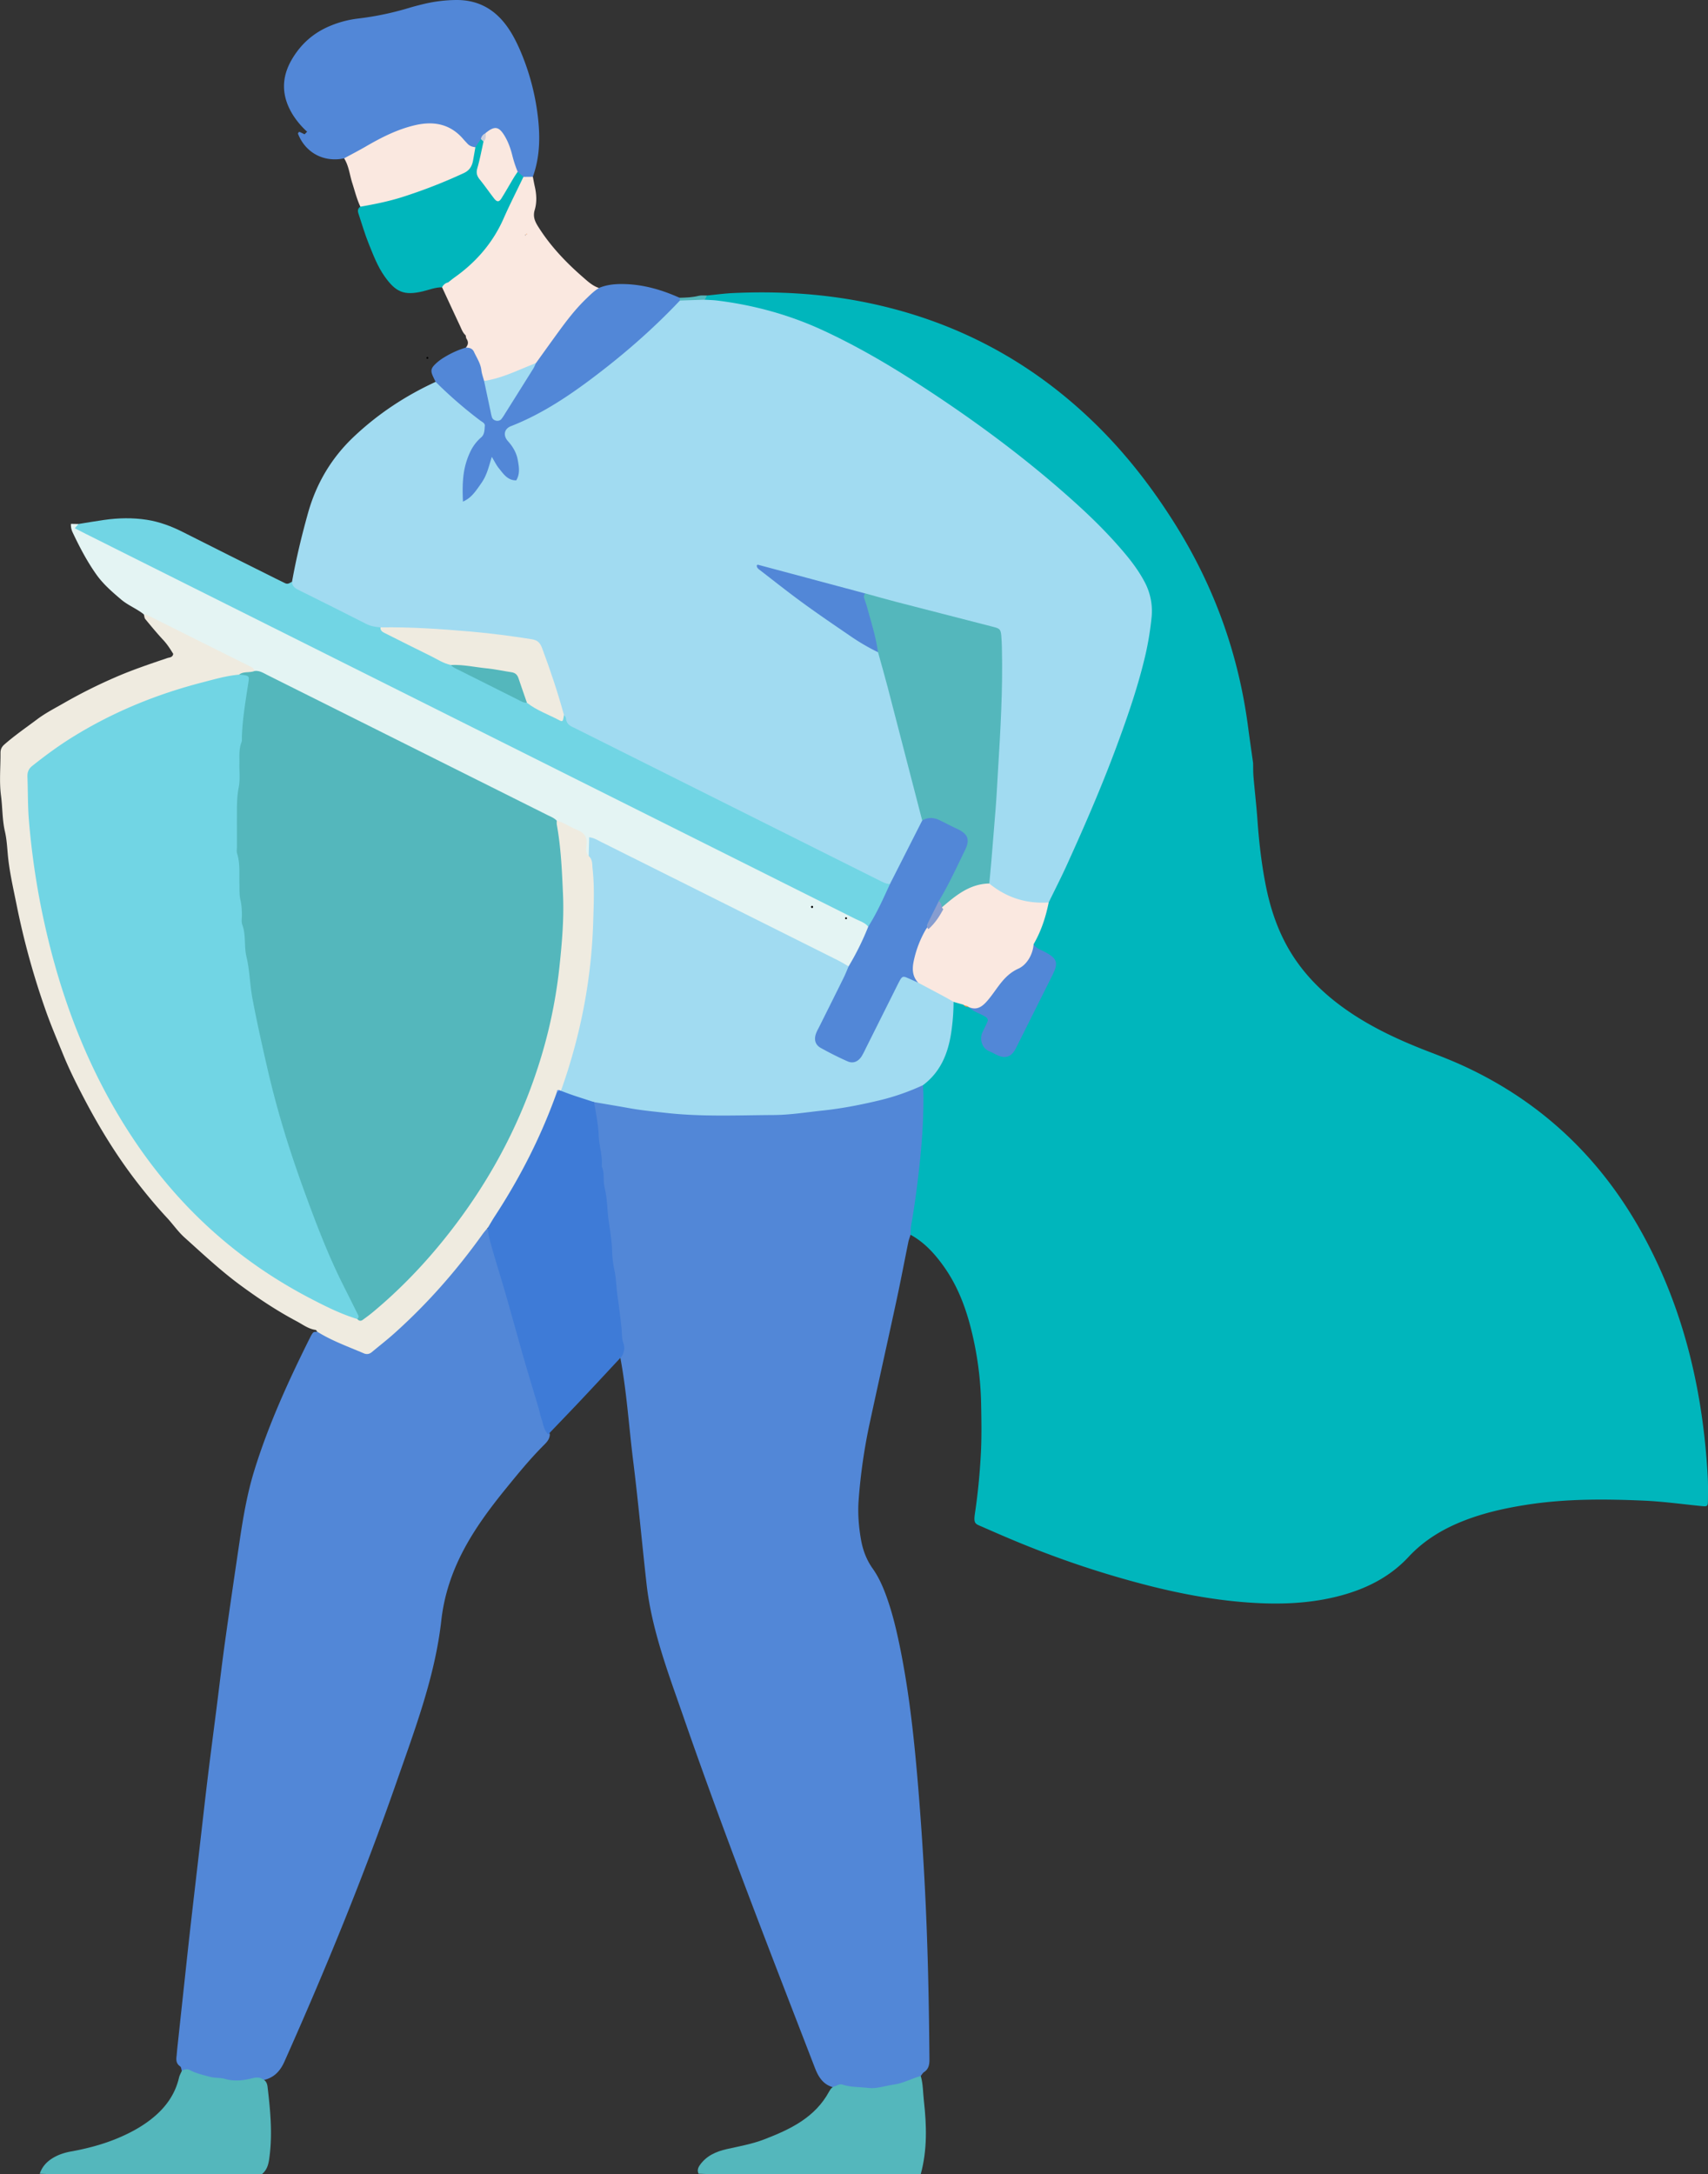 <svg xmlns="http://www.w3.org/2000/svg" viewBox="0 0 2716.87 3457.13"><rect x="0" y="0" width="2716.87" height="3457.13" fill="#333333" stroke="none"/><defs><style>.cls-1{fill:#00b6bc;}.cls-2{fill:#a1dbf1;}.cls-3{fill:#e4f4f3;}.cls-4{fill:#71d5e4;}.cls-5{fill:#5287d7;}.cls-6{fill:#54b7bc;}.cls-7{fill:#fa9746;}.cls-8{fill:#efebe0;}.cls-9{fill:#fae8e0;}.cls-10{fill:#cccfdc;}.cls-11{fill:#ed975e;}.cls-12{fill:#3e7bd7;}.cls-13{fill:#689ff1;}.cls-14{fill:#869dd0;}</style></defs><g id="Layer_2" data-name="Layer 2"><g id="Layer_1-2" data-name="Layer 1"><path class="cls-1" d="M1448.4,1963.45c22.16,12.15,38.59,30.34,53,50.58,21.15,29.75,34.11,63.21,43,98.28a530.19,530.19,0,0,1,16.26,120.48c.52,27.3,1,54.69-.58,81.93-1.74,30.54-4.69,61.11-9.21,91.35-2.64,17.6.57,16.9,12.48,22.15,25.59,11.27,51.29,22.35,77.29,32.61a1528.75,1528.75,0,0,0,191.82,61.87c49.19,12.25,99,21.39,149.45,25.23s101.2,2.6,150.76-10.74c41.34-11.12,78.45-29.83,107.9-61.53,25.1-27,55.78-45.14,89.72-58.2,31.81-12.23,64.88-19.51,98.55-24.74,61.59-9.58,123.51-9.21,185.43-6.53,30.55,1.32,61,5.54,91.45,8.58,10.47,1.05,11,.95,11.08-10.27.1-12.66.27-25.35-.44-38-7.52-132.56-36.71-259.51-99.8-377.28-65.63-122.53-160.45-214.85-287-273.53-17.5-8.11-35.48-15.26-53.5-22.14-46.8-17.87-92.22-38.4-133.53-67.14-38.81-27-71.61-59.62-94.8-101.22-17.36-31.14-28-64.67-34.76-99.5-6.45-33.37-10.32-67.07-12.71-101-1.64-23.23-4.38-46.39-6.37-69.6-.62-7.27-.43-14.6-.62-21.91-2.67-19.11-5.48-38.2-8-57.32Q1962.86,985,1872.3,838.47c-36.24-58.57-77.82-113-126.9-161.47q-155.69-153.72-370.34-196.56c-69-13.77-138.61-17.62-208.72-14.44-13.95.63-27.84,2.57-41.76,3.91-4,2.3-7.1,4.8-2.39,9.32,39.68,8.23,80.11,12.46,119,25.12,77.48,25.21,146.89,66,215,109.33C1535,663.82,1610.24,718.9,1681,780c38.33,33.08,74.75,68,107.76,106.7,32.7,38.31,44.64,79.41,33.47,129.48-18.67,83.68-47.78,163.6-80,242.67-23.86,58.64-50.79,115.91-77.13,173.45-6.7,22.92-15.26,45.21-22.92,67.8,1,10.39,9.46,13.87,17,17.74,15,7.71,17.17,18,9.56,32.79-18.28,35.42-35.63,71.32-53.73,106.84-9.21,18.06-15.69,20.6-31.12,13.73-16.86-7.49-20.22-15.53-13.93-33.26,7.68-21.64,7.68-21.64-23.52-37.29-1.64-.93-3.33-1.73-5-2.51-3.45-1.65-6.88-3.35-10.37-5-5.75-2-11.6-4.86-16.66,1.41-5,13.14-3.76,27.24-5.89,40.84-4.92,31.39-14.11,60.21-38.47,82.28a20.64,20.64,0,0,0-5.78,10.22c-1.54,58.16-5.06,116.15-13.32,173.8-1.87,13.09-4.38,26.08-6.17,39.18C1443.69,1948.73,1442.22,1956.73,1448.4,1963.45Z"/><path class="cls-2" d="M1668.14,1435c9.6-19.72,19.62-39.25,28.71-59.21,28.67-63,56.2-126.44,80.18-191.39,17.51-47.43,33.94-95.19,45.33-144.57a485.14,485.14,0,0,0,9.3-57,98.15,98.15,0,0,0-11.19-57.91c-8.51-16-19.1-30.45-30.65-44.24-23.54-28.11-49.34-54-76.51-78.65-79.57-72.25-165.74-135.73-256-193.83-47.6-30.65-96.53-59-148-82.83-53.54-24.79-109.78-40.18-168.28-47.44-6.59-.82-13.28-.92-19.92-1.35-11.67-5.57-23.79.87-35.55-1.36-12.06.75-18.08,10.45-25.5,17.75C1001.52,550.49,938.7,602.7,868,645c-16.6,9.92-34.1,18.07-51.54,26.37-18.77,8.91-21.87,19.54-10.08,36.23,8,11.26,12.85,23.23,13.21,37,.1,3.89.71,8.71-3.74,10.39-4.22,1.6-7.44-1.93-10.4-4.56-5.05-4.46-8.26-10.39-12.23-15.71-3-4-5.11-10.51-11.67-8.83-4.86,1.25-6.47,6.7-7.46,11.15-4.53,20.35-17.83,35.36-31.26,52.56-3.77-33,2.22-61.64,21.68-87.26,16-21,14.68-28.09-6.09-44.24-16.81-13.07-33.3-26.53-48.85-41.12-4.77-4.47-9-10.06-16.66-9.76-48.14,22.13-91.83,51-130.31,87.43-35.58,33.66-59.68,74.47-72.82,121.73-10,35.85-18.72,72-25.26,108.62-4.5,8,.65,13.06,6.46,16.11,39.7,20.82,79.22,42,120.55,59.55,4.83,2,10.36,1.85,15.66,1.91a1759.31,1759.31,0,0,1,218.13,16.16c21.31,3,33,12.59,39.18,33,8.41,27.94,18,55.56,27,83.33,4,16.13,15,25,29.63,32.27q233.1,116,465.87,232.6c9.3,4.64,18.33,11.59,30,7.39,23.27-31.66,39.55-66.88,52.67-103.73-1-22.86-8.7-44.33-14.35-66.14-15.68-60.53-32.07-120.87-47.13-181.57-1.6-6.45-3.14-13-7.18-18.46-26-20.72-56.13-35.25-82.84-55.13-33.6-25-67.43-49.68-103-77.31,56.89,16.18,111.5,29.93,165.62,45.59,60.07,17.72,120.74,33,181.42,48.23,23.22,5.84,24.18,7.41,24.68,31.1,1.9,90.55-4.09,180.74-10.9,271-2.55,33.77-6.76,67.51-6.18,101.49,14.08,25.5,39.84,30.49,64.88,35.73C1645.63,1440.28,1658,1446.22,1668.14,1435Z"/><path class="cls-3" d="M112.82,833a28.34,28.34,0,0,0,2.67,13.47c11.05,23.37,23,46.32,38,67.36,10.73,15.1,24.87,27.31,39.05,39.37,11.18,9.5,25,14.63,36.28,23.76,6.63,7.92,16.09,11.45,24.88,16.05,49.93,26.09,101.8,48.41,150.2,77.47,7.39,3,15,5.25,22.19,8.84Q655.24,1194,884.35,1308.75c7.09,3.59,14.07,7.52,21.41,10.5,14.08,5.71,23.75,13.86,22.58,30.87-.34,5,.85,10.92,8,11.78,7.8-6.49,3.92-15.8,5.63-24.57q186.87,93.11,372.71,186.32c11.23,5.59,21.79,12.89,34.55,15.06,19.59-17.51,28.59-40.62,34.47-65.38-4.71-12.12-16.8-14.52-26.6-19.42q-605.8-303-1211.49-606.18c-7.53-3.76-16.78-5.46-20.72-14.52Z"/><path class="cls-4" d="M124.89,833.21c-1.69,1.95-3.39,3.89-5.91,6.78,6.21,3.18,11.91,6.17,17.68,9.06q612.09,306.06,1224.15,612.2c7,3.52,15,5.64,20.26,12.24,6.71.59,9.45-4.61,11.18-9.19,7.43-19.64,25.12-35.21,23.3-58.5-6.9-.29-12.66-3.75-18.6-6.71l-480-240c-1.78-.89-3.54-1.85-5.38-2.61-6.61-2.74-10.94-7-11.35-14.72-.09-1.67-2.06-3.25-3.17-4.87-3.76-1.28.37,11.57-9.43,3.69-14.62-11.75-33.3-18-49.79-27.51C797,1095.31,758,1073.58,718,1054c-37.9-18.22-75.32-37.38-112.8-56.43-7.87-.6-15.4-1.73-22.74-5.49-35.16-18-70.56-35.52-105.91-53.13-6.07-3-12-6-12-14-3.43,1.9-6.62,4.67-11,2.43-4.73-2.41-9.55-4.64-14.3-7-49.27-24.65-98.62-49.12-147.74-74.06-18.51-9.4-37.87-16.68-58.1-19.8-22.24-3.43-45-3-67.41.19C152.24,828.67,138.58,831,124.89,833.21Z"/><path class="cls-5" d="M847.59,281.12c12.32-34.2,11.78-69.23,6.82-104.57a377.5,377.5,0,0,0-26-94.05c-6-14.15-12.82-27.85-21.79-40.35C787.13,14.92,761,.09,727,0a227.69,227.69,0,0,0-53.42,6.49c-7.76,1.85-15.51,3.84-23.15,6.15a473,473,0,0,1-82,17,163.51,163.51,0,0,0-42.37,11.18c-26.91,10.92-47.5,29-62.06,54.1-17,29.29-16.09,58.31,1.43,87a128.26,128.26,0,0,0,23.07,27.47c2,4.59.21,5.55-4,4.15-2.38-1.14-4.74-2.31-7.14-3.39-.58-.26-1.67-.52-1.88-.27-.67.84-1.7,2.18-1.43,2.86,10.81,27.61,36.12,43.17,65.44,40.32,2.63-.25,5.22-.82,7.82-1.25,11.47,1.56,20.24-4.82,29.55-9.87,27.35-14.84,54-31.3,85.11-37.69,28.08-5.75,52.68-.68,72.12,21.86,5.31,6.15,11,11.72,20.27,10,6.09-1.77,9-7,12.55-11.51a57,57,0,0,1,9.43-9.83c11.47-9,17.67-2.38,23.64,7.36,10.2,16.63,10.48,37.17,21.54,53.41A25.56,25.56,0,0,0,833.49,284C838.65,285.3,843.56,285.36,847.59,281.12Z"/><path class="cls-5" d="M692.91,607.16a690.07,690.07,0,0,0,70.78,61.41c3.12,2.36,7.95,4.25,7.52,8.54-.64,6.36-.17,13.49-5.83,18.4a68.65,68.65,0,0,0-16.89,22,118.44,118.44,0,0,0-10.65,34.16c-2.29,15.07-2.14,30.33-1.42,46,11.83-5.52,17.52-12.11,30.29-31,8-11.83,11-25.37,15.6-40.22,4.2,6.89,7,12.91,11.11,18,7.3,9,13.9,19.56,27.76,19.38,6.39-10.48,4.36-21.83,2.36-32.72-2.08-11.24-7.77-21-15.59-29.64-8.1-9-5.94-19.6,4.64-23.74,45-17.61,85.26-43.43,123.81-72.09,51.89-38.57,100.69-80.69,145.13-127.75,1.06-1.14,1.32-2.17.79-3.1s-1-1.32-1.39-1.32c-27.24-12.18-55.45-20.59-85.51-21.69-14.59-.54-29,.39-42.66,6.06-10.06.76-16.6,7.3-23.36,13.8-31.91,30.67-55.22,67.94-80.17,104-16.33,24.32-30.57,50-47,74.24-2.84,4.2-5.19,10.66-11.59,9.3-6.19-1.33-6.18-8.1-7.3-13.07-3.36-14.94-5.94-30-9.21-45C771,587,767.7,572.92,759.93,560.45c-4.42-7.09-9.33-13.2-18.93-7.77a148.08,148.08,0,0,0-34.34,15.49,77.52,77.52,0,0,0-14.19,10.76c-7.49,7.3-7.77,11.19-3,21.13C690.57,602.44,691.75,604.8,692.91,607.16Z"/><path class="cls-1" d="M832.59,281.27l-9.14-8.17c-14,4.28-15.93,18.22-22.26,28.44-6,9.75-10.46,11.74-18.89,1.83-14-16.49-23.31-33-13.51-55.32,3.05-7,5.33-15,2.87-23.14-1.38-2.75-3.1-4.9-6.66-3.82l-8.86,13c-1.87,1.86-4.79,3.43-5.07,5.95-3,27.33-24.31,35.54-45.45,43.92-38.14,15.12-76.4,29.87-117.18,36.55-6,1-11.71,2.5-15.19,8.16-4,2.54-4.61,6.25-3.24,10.39,5.43,16.31,10.18,32.91,16.62,48.81,7.18,17.71,13.86,35.67,25.13,51.61,17.84,25.21,31,30.79,60.55,23.87,10.24-2.4,20.11-6.67,30.91-6.41,5.31.48,9-2.81,13-5.47,44-29.5,77.84-67.39,96-117.81C818.53,316,833.91,301.87,832.59,281.27Z"/><path class="cls-6" d="M1080.93,473.51l.6,4.42,39.64-1.4,3.42-6.62c-4.44.11-9.06-.56-13.26.49C1101.3,472.91,1091.14,473.27,1080.93,473.51Z"/><path class="cls-5" d="M484.55,213.52a6.73,6.73,0,0,0,5.95,3.78c1.48,0,3-1.33,4.43-2.06-.54-1.07-.82-2.45-1.67-3.15a29.93,29.93,0,0,0-4.71-2.72C487.21,210.75,485.88,212.14,484.55,213.52Z"/><path class="cls-5" d="M504.61,2117.56c-2.49.51-5.46-.4-7.26,2.24a44.25,44.25,0,0,0-3.13,5.09c-34.59,69.12-66.76,139.23-89.67,213.29-11.65,37.68-18.08,76.37-23.83,115.22-7.69,52-15.39,104-22.63,156.11-5,35.6-9.15,71.31-13.68,107-4.79,37.64-9.75,75.26-14.32,112.93-4.72,39-9,78-13.56,117.05-4.81,41.67-9.7,83.32-14.41,125-3.22,28.45-6.22,56.93-9.3,85.39q-5.37,49.65-10.71,99.29c-.5,4.63-.78,9.29-1.33,13.92-.75,6.28-.16,11.73,5.84,15.74,1.69,1.13,1.77,4.66,2.59,7.09,41.42,17.83,84,26.16,128.74,14.94,17.18-3.36,27.43-13.8,34.56-29.78C517.69,3131.9,578.34,2984,631.05,2832.85c29.22-83.77,61-167.52,70.87-255.7,9.39-84.14,52.34-148.1,102.75-210.05,19.32-23.75,38.72-47.53,60.46-69.21,4.71-4.7,9.31-9.68,9.47-17-31.88-108.38-62.51-217.12-94.83-325.37-12.76-7.92-16.16,4.72-20.57,10.82-38.05,52.59-82.56,99.28-128.88,144.47-40.46,39.48-40.05,39.52-92.21,18.63C527.17,2125,517.37,2116.92,504.61,2117.56Z"/><path class="cls-6" d="M417.33,3305.9c-6.86-4.4-14.53-1.5-20.82-.1-13.29,2.95-25.75,3.61-39-.17-7.42-2.12-15.54-1.05-23.42-3.19-10.88-3-21.91-5.27-31.87-10.63-4.95-2.67-8.84-1-13,1.08-1.53,3.62-3.62,7.12-4.5,10.9-6.46,27.77-22.54,49-44.58,66.21-16.83,13.15-35.58,22.94-55.28,31-22.78,9.27-46.43,15.42-70.58,19.9a97.51,97.51,0,0,0-21,5.87c-13.73,6-25.07,14.8-30.06,29.8,6,.18,12,.51,18,.51q167.73,0,335.48,0c9.72-7.81,11-19.33,12.32-30.31,4.37-36.23.86-72.32-3.41-108.32C425,3313.05,423,3308.16,417.33,3305.9Z"/><path class="cls-5" d="M1448.4,1963.45c.33-5.3.15-10.7,1.08-15.89,5.15-28.78,9-57.69,12.27-86.75,4.54-40.35,7.63-80.7,7-121.31-.08-4.65-.39-9.29-.59-13.94-7.59-3.06-14.4.34-21.17,2.84-72.66,26.85-148.43,36.42-225.14,38.47-86.49,2.32-173,1.87-258.18-17.1-6.53-1.45-13.23-2-19.24,2.26-6.41,26.07,1.8,51.47,4.58,76.93,11.87,108.6,27.36,216.8,36.91,325.66,10.85,55.58,14.22,112.13,21.23,168.22,8.16,65.36,14,131,21.38,196.44,8.2,72.64,34.37,140.85,58.14,209.39,65.26,188.19,137.78,373.66,209.53,559.43,6.3,16.33,14.48,28.13,32.16,31.66,36,5.16,71.89,8.64,107.46-2.74,10.69-3.42,21.56-6.39,28.83-15.95,1.67-2.06,3-4.69,5.09-6.07,7.77-5.08,8.76-12.45,8.69-20.88-.74-89.27-2.5-178.52-7-267.68q-4.23-84.8-11.29-169.43c-6.52-77.62-14.9-155.05-31.45-231.34-4.93-22.77-10.77-45.29-18.69-67.26-5.67-15.73-12.39-30.88-22.11-44.57-9.84-13.86-15.52-29.51-18.39-46-3.66-21-5.29-42.29-3.6-63.68a896,896,0,0,1,16.94-118.52c14.29-66.35,29.14-132.58,43.44-198.92,6.58-30.57,12.37-61.3,18.63-91.94C1445.74,1970.92,1447.23,1967.22,1448.4,1963.45Z"/><path class="cls-6" d="M1464.64,3301.07c-14.52,3.94-27.81,11.66-43,13.72-13.57,1.85-27.47,7-40.53,5.3-13.52-1.75-27.56-.83-40.73-5.19-4.36-1.45-7.62.62-11.18,2.19-5.16.8-8,4.54-10.27,8.63-22.48,41.57-62,60.24-103.22,76.14-19.19,7.4-39.57,11-59.63,15.48-17.11,3.85-32.83,10.77-43.23,26-2.66,3.89-4,8.42-1.64,13.16,6.65.22,13.29.63,19.94.63q166.72.06,333.45,0c10.54-38.48,9.42-77.44,5-116.56C1468.1,3327.37,1468.39,3314,1464.64,3301.07Z"/><path class="cls-2" d="M945.07,1752.5c19,3.26,38,6.41,56.94,9.8s38.15,5.19,57.3,7.34c57.17,6.43,114.43,3.71,171.67,3.39,26-.14,51.62-4.4,77.4-7.1,30.51-3.19,60.4-9.06,90.19-16.14a370,370,0,0,0,69.58-24.23c27.77-20.77,39.77-50,44.82-83.08a341.16,341.16,0,0,0,3.84-49.33c-6.08-14.59-21.7-16-32.88-23.49-7.08-4.74-15.2-8-22.76-12-26.26-12-28.4-11.32-41.15,14-15.52,30.83-30.66,61.86-46.47,92.55-10.78,20.91-16.81,22.72-37.84,12.84-38.38-18-39.18-20.27-20.55-57.54,10.09-20.2,20.38-40.29,30.12-60.65,3.29-6.89,9.06-13.62,4.59-22.26-5.76-3.25-11.39-6.75-17.29-9.7q-187.87-94-375.82-187.82c-5.82-2.91-11.39-6.66-19.56-7.75-.28,10.51-.53,20.21-.79,29.92,1.13,17.86,2.31,35.72,3.36,53.58,1,17.28-1.93,34.43-2,51.64-.1,25.94-2.54,51.7-5.69,77.32-4.77,38.79-11.8,77.27-22.26,115-5.67,20.43-12,40.68-18.19,61-1.36,4.44-3.39,8.66-2.87,13.47C904.54,1748.37,923.84,1753.24,945.07,1752.5Z"/><path class="cls-7" d="M1540.76,1601.27c-1.8-3.31-4.79-4-8.22-3.66C1534.52,1600.55,1537.47,1601.29,1540.76,1601.27Z"/><path class="cls-6" d="M1500.49,1445.83c21.44-18.88,46.52-31.25,73.11-40.92,1.07-11.26,2.24-22.51,3.18-33.78,2.33-27.85,4.51-55.7,6.81-83.55,1.7-20.57,2.6-41.2,3.88-61.78,4-65.12,7.84-130.3,6.21-195.62-.16-6.66-.36-13.34-1-20-.94-9.23-2.57-10.79-11.92-13.19q-77.31-19.87-154.59-39.79c-16.75-4.34-33.37-9.12-50.05-13.69-5.72,1.74-6.94,6.54-5.41,11,9.31,27.31,11.12,57,25.93,82.55,5.12,18.52,10.48,37,15.33,55.58q27.6,106,54.94,212c19.1.26,35.62,8.11,52.15,16.72,14.17,7.37,16.82,17.3,10.33,31-9.88,20.93-20.53,41.49-30.84,62.2-2.93,5.87-7.28,11.15-7.64,18.13C1492.19,1438.56,1492.36,1445.15,1500.49,1445.83Z"/><path class="cls-5" d="M1644.16,1501.4c-7.53,10.83-14.78,21.86-22.69,32.4-3.83,5.12-7.81,9.76-16.24,8.86-7-.74-11,6.6-14.81,11.94-6.47,9.21-12.24,18.91-18.62,28.18-7.49,10.88-17.07,18.54-31.15,18.43,7.62,7.81,18.41,10.2,27.28,15.88,3.4,2.18,4.14,4.9,2.52,8.37-2.53,5.41-5.25,10.73-7.74,16.16-4.89,10.65-.93,25.41,11.14,30.12,4.93,1.92,9.44,4.87,14.34,6.9,10.85,4.5,19.51,1.77,25.64-7.94,1.76-2.79,3.13-5.84,4.62-8.81q28-56.07,56.06-112.17c9.44-19,6.85-25.91-12.64-36.15C1655.5,1510.22,1648,1508.39,1644.16,1501.4Z"/><path class="cls-5" d="M1493.2,1433.06c15.8-26,28.34-53.66,41.66-80.91,8-16.38,6.11-25.62-13-34.48-9-4.15-17.77-8.75-26.65-13.13-9.47-4.68-18.9-5.44-28.29.2q-25.65,50.52-51.31,101c-10.53,23.07-20.87,46.23-34.49,67.71a435.37,435.37,0,0,1-31.21,63.11c-2.62,6.05-5,12.24-7.92,18.16-12.63,25.59-25.43,51.1-38.15,76.64-2.07,4.16-4.47,8.22-6,12.58-3.23,9.39-.9,17.6,7.67,22.38,13.9,7.73,28.16,14.93,42.7,21.38,8.84,3.91,16.8.5,22.28-7.92a124.37,124.37,0,0,0,6.48-12.32q24.06-48.08,48.09-96.16c2.08-4.15,4.11-8.34,6.36-12.4,3.32-6,5.36-6.77,11-4.34,6.09,2.6,12.11,5.37,18.17,8.07-8.28-23.08-.27-44.15,8.06-65.16,2.67-6.73,7.54-12.55,8.23-20.09C1479.76,1461.69,1494.58,1450.35,1493.2,1433.06Z"/><path class="cls-8" d="M504.61,2117.56c23.21,14.56,49,23.65,73.95,34.39,4.77,2.06,9,1.34,13-2,11.76-9.81,23.88-19.2,35.29-29.4,52.84-47.22,99.33-100.15,140.56-157.76,2.67-3.73,5.77-7.16,8.67-10.73,8.31-2.86,11.68-10.5,16-17a906.65,906.65,0,0,0,97.9-195.21c.77-2,1.49-3.92,2.3-5.88a62.33,62.33,0,0,0,2.38-6.17c29.41-84.6,46.12-171.34,48.9-261.14.88-28.55,2.21-56.81-.95-85.2-.8-7.15.24-14.8-6.16-20.22-5.48-5.48-4.12-12.65-3.48-18.93,1.22-12-4.14-18.4-14.68-22.57-11.07-4.38-20.84-11.76-32.61-14.65-9.19,12.51-2.32,25.92-.9,38.36,17.25,151.7-4.5,297.13-67.17,436.55-47.64,106-114.74,197.93-199.21,277.18-14.57,13.67-27.5,31.3-49.67,34.71-71.32-24.86-134.85-63.8-193.55-110.33-107.27-85-183.28-193.8-236.95-318.93-46.63-108.71-73.07-222.38-85-339.85-2.43-24-1.86-47.87-3.52-71.72-1.32-19,6.47-31.08,21-41.94,66.91-50.14,141.15-85.36,220.6-110.21,29.92-9.35,60.52-16.07,91.21-22.39,7.21-3.77,18,.89,22.41-9.49-.87-3.51-3.31-5.47-6.43-7q-81.92-40.89-163.81-81.81c-1.72-.86-3.86-.87-5.81-1.27.71,2.53.71,5.64,2.24,7.49,9.28,11.27,18.57,22.56,28.53,33.22,6.43,6.88,11.3,14.6,15.9,22.08-1,6-6,5.51-9.4,6.68-27.69,9.41-55.41,18.7-82.27,30.38a814.78,814.78,0,0,0-82.07,41.06c-14.39,8.29-29.22,15.79-42.59,25.83-17.5,13.14-35.57,25.51-52.1,40-4.6,4-6.34,8-6.31,13.65.13,22.67-2.17,45.63.78,67.91,2.52,19,1.9,38.28,6.3,57.2,2.64,11.4,3.41,23.6,4.44,35.39,2.45,27.85,8.86,54.91,14.3,82.12a1230.6,1230.6,0,0,0,46.08,166.8c8.38,23.84,18.34,47,27.87,70.4,9.83,24.11,21.5,47.29,33.54,70.25,24.73,47.12,52.57,92.35,85.34,134.41,14.69,18.85,29.94,37.17,46.25,54.7,9.46,10.16,17.34,21.84,27.77,31.22,29.11,26.17,57.68,53,89.29,76.21,28.4,20.85,57.65,40.36,88.86,56.9,9.92,5.26,18.85,12.35,30.45,13.92C503,2114.85,503.75,2116.57,504.61,2117.56Z"/><path class="cls-8" d="M838.17,1117.48c15.49,12.23,34.14,18.62,51.32,27.71,5.41,2.86,6,2.13,7.33-6.34.1-.64.17-1.29.25-1.93-9.81-36-21.69-71.3-34.74-106.25-3.15-8.43-7.1-12.73-16.57-14.23-32.22-5.07-64.47-9.34-97-12.17-47.79-4.16-95.57-7.41-143.57-6.67-.41,6,4.19,7.74,8.31,9.8,23.7,11.89,47.36,23.87,71.18,35.52,10.66,5.22,20.63,12.08,32.55,14.5,23.34,8.34,47.89,10.55,72.2,12.8,19.59,1.8,32.37,9.53,37.53,29C828.82,1106.22,831.48,1113.23,838.17,1117.48Z"/><path class="cls-5" d="M1396.6,1037.12c-3.28-24.28-10.8-47.55-17.2-71.08C1378,961,1376.23,956,1374.58,951c-.92-2.78-.09-5.15,1.51-7.39q-85.26-22.84-170.52-45.63c-.46-.12-1.15.58-1.73.9-.33,3,1.52,5,3.6,6.64,23.1,17.79,45.93,35.95,69.48,53.12,24.64,18,49.89,35.1,75.06,52.33A344.21,344.21,0,0,0,1396.6,1037.12Z"/><path class="cls-6" d="M568.3,2097.42c2.52,2.92,5.51,3.66,8.7,1.33,5.38-3.92,10.78-7.84,15.89-12.09,44.24-36.75,83.71-78.12,119.31-123.23,62.9-79.68,111.08-167.37,142.68-263.93a784.38,784.38,0,0,0,34.72-159.6c4.24-39.11,7.67-78.27,5.95-117.55-1.63-37.19-3.17-74.49-9.89-111.27a33,33,0,0,1,0-6c-4.2-4.55-9.93-6.59-15.26-9.26q-222.46-111.21-444.94-222.38c-6.49-3.25-12.74-7.46-20.59-6.43-7.88,3.22-17.24.11-24.56,5.73,10.75,10.52,7.41,23.27,5.45,35.68-9.56,60.56-13.69,121.74-14.12,182.79-1.2,168.73,23.33,334.11,71.18,496,29.11,98.49,64.74,194.42,111.63,286A262,262,0,0,0,568.3,2097.42Z"/><path class="cls-6" d="M838.17,1117.48c-4.52-13.07-9.11-26.12-13.51-39.23-1.88-5.6-5.42-8.52-11.36-9.37-13-1.87-25.95-4.83-39-6.11-19-1.87-37.77-6.25-57-5.35,3.51,4.28,8.62,6,13.32,8.41q46.34,23.3,92.72,46.47C828,1114.64,832.51,1117.78,838.17,1117.48Z"/><path class="cls-9" d="M1460.61,1562.68c14.26,7.58,28.53,15.12,42.75,22.75,4.56,2.45,9,5.14,13.45,7.72l15.73,4.46c2.47,1.82,6.09,1.07,8.22,3.66l-.11-.06c14.83,6.75,23.95-2.61,32-12.33,14.44-17.41,23.93-38.09,47.34-48.62,12.78-5.75,22.89-21.62,24.16-38.86,12-20.68,19.29-43.1,24-66.42q-53.24,3.68-94.55-30.07c-31,.52-53,18.77-74.86,37.5-8.72,12-18.13,23.58-26.31,36a168.73,168.73,0,0,0-18.9,49.31C1450.78,1540.53,1451,1552.51,1460.61,1562.68Z"/><path class="cls-9" d="M832.59,281.27c-10.51,22-21.63,43.73-31.49,66.1-16.86,38.26-43.37,69.1-77.47,93.36-3.73,2.64-7.25,5.58-10.86,8.38,5.93,5.62,12.58,3.25,18.55.82,31.92-13,62.39-28.56,88.56-51.49,6.65-5.82,9.88-13.91,14.35-21.12a5.21,5.21,0,0,0,1.21-4.24c3.3,1.64-.71,1.9-.6,3,0,.5-.43,1.05-.69,1.61-13.84,28.76-22.6,59.76-39.9,87-14,22-27.11,44.33-48.57,60.15a12.59,12.59,0,0,0-4.95,8.38c.44,1.86.42,4,1.4,5.52,3.36,5.09,2.66,9.61-1.14,14,5.47.1,10.28,1,13,6.84,4.38,9.51,10.47,18.2,11.73,29.08.67,5.82,2.85,11.46,4.35,17.18,28.67,5,51.55-9.44,74.75-22.52,2.75-1.55,4.94-4.28,7.75-6,11.57-16.07,23.07-32.18,34.73-48.19,13.65-18.73,27.63-37.18,44.37-53.36,6.66-6.43,13.17-13,21.12-17.84-10.43-3.36-18.27-10.89-26.13-17.72C899.55,416.59,875,390.66,855.81,360c-5.24-8.37-8.28-16-5.3-26,3.69-12.27,3-24.86.17-37.34-1.17-5.16-2.06-10.38-3.08-15.57Z"/><path class="cls-9" d="M573.25,328.66c22.25-3.88,44.33-8.27,66-15.1a830.31,830.31,0,0,0,98.43-38.3c9.05-4.18,13-10.72,14.71-19.65,1.35-7.16,2.54-14.36,3.8-21.53-4.77-.48-9.14-1.86-12.5-5.51-2.26-2.44-4.59-4.83-6.75-7.36-20.54-24-46.76-29-76.14-22.27-28.22,6.47-53.75,19.38-78.61,33.83-11.44,6.65-23.22,12.71-34.82,19,7.59,12,8.78,26.22,13,39.36C564.42,303.75,567.53,316.64,573.25,328.66Z"/><path class="cls-9" d="M740.73,533.18c22.57-11.07,35.58-31.4,48.89-51.22,20.13-30,34-63,45.28-97.18,1.22-3.7,1.29-7.79,1.9-11.69l.06.06c-2.6,2-6,3.45-7.69,6-14.6,22.58-37,35.35-59.72,47.47-14.56,7.76-29,16-45.05,20.54-3.76,1.05-7.75,1.29-11.63,1.91a14,14,0,0,0-9.55,7.82c9.46,20.38,18.87,40.78,28.42,61.11C734.15,523.37,736.06,529.13,740.73,533.18Z"/><path class="cls-9" d="M769.09,225.22c-3.19,14.11-5.78,28.39-9.81,42.24-2.15,7.35-.68,12.4,3.87,18,7.88,9.72,15,20.07,22.65,29.95,4.79,6.16,8,6.17,11.94-.13,6.64-10.61,12.79-21.53,19.22-32.27,2-3.38,4.33-6.61,6.49-9.91a183.65,183.65,0,0,1-8.15-24.46c-2.82-11.58-6.68-22.94-13-33.2-9-14.59-15.76-15.46-29.76-3.95C770.24,215.79,770.76,220.78,769.09,225.22Z"/><path class="cls-10" d="M769.09,225.22c4.29-3.79,3.7-8.79,3.43-13.72-3.85,2.14-6.85,4.95-7.52,9.59Z"/><path class="cls-2" d="M852.55,577.27c-8,3.27-15.95,6.47-23.88,9.81-19,8-38.09,15.6-58.63,18.7q5.36,25.17,10.7,50.36a53.25,53.25,0,0,0,1.9,7.66c2.15,5.65,10.82,7.28,14.77,2.72a66.54,66.54,0,0,0,5.55-8.16q22.71-36.08,45.32-72.2C850,583.39,851.14,580.24,852.55,577.27Z"/><path class="cls-11" d="M836.8,373.09c.56-.3,1.64-.72,1.61-.88-.31-1.34-.92-1-1.55.94Z"/><path class="cls-12" d="M872,2280.87c17.33-18.14,34.77-36.18,52-54.44,21.74-23.07,43.28-46.32,64.91-69.49,3.88-6.66,5.38-14,2.72-21.09-2.9-7.78-2.13-15.69-2.95-23.57-1.85-17.71-4.13-35.39-6.6-53-1.83-13.09-1.92-26.29-4.69-39.39a160.41,160.41,0,0,1-3.68-29.36c-.32-16.71-3.23-33-5.51-49.3-2.48-17.64-2.08-35.59-6.54-53.07-2.74-10.78.44-22.65-4.49-33.35,1.54-16.73-4.26-32.71-4.84-49.37-.61-17.69-4.65-35.27-7.19-52.9-11.3-3.68-22.65-7.25-33.91-11.07-7.53-2.56-14.94-5.47-22.4-8.23l.12-.11a39.32,39.32,0,0,0-3,3.22c-24.8,69.74-58.11,135.24-98.55,197.17-4,6.08-7.55,12.4-11.31,18.6.05,10.75,3.33,20.94,6.16,31.07,6.74,24.21,14.48,48.13,21.42,72.28,10.06,34.94,19.61,70,29.67,105,7.51,26.06,15.5,52,23.2,78,1.69,5.7,2.71,11.62,4.65,17.22C864.15,2264.26,864.93,2273.92,872,2280.87Z"/><path class="cls-4" d="M568.3,2097.42c3.66-2.87,1.56-5.91.13-8.79q-11.08-22.37-22.31-44.66c-22.13-44-40-89.75-57-135.86-9.88-26.78-19.35-53.74-28.18-80.89q-20.91-64.32-36.07-130.3c-8.29-36.11-16.33-72.3-23.26-108.69-4.2-22-4.3-45-9.55-66.69-4.11-17-.51-34.6-6.69-51.19-1.75-4.72-.48-10.56-.58-15.88-.15-8-.53-15.74-2.4-23.69-1.94-8.26-1.3-17.15-1.55-25.77-.47-15.9,1.34-31.91-3.63-47.53-1.16-3.64-.33-7.94-.33-11.93,0-19.31-.1-38.63,0-57.94.07-11.92.46-23.65,2.84-35.61,2.43-12.2.85-25.19,1.11-37.83.23-11.26-1.07-22.61,3.18-33.57,1.14-2.95.64-6.58.77-9.9,1.08-29.14,6.13-57.82,10.48-86.56,1.29-8.52.76-9.57-9-10.87-2-.27-4-.34-6-.5-20,1.73-39.19,7.4-58.49,12.38-73.33,18.95-142.71,47.33-207.13,87.42-22.1,13.75-43,29.18-63.35,45.34-5.87,4.65-7.89,10.11-7.63,17.27.86,23.3.39,46.7,2.38,69.9a1233.23,1233.23,0,0,0,18.66,134.43c25.88,130.58,70.33,253.86,143.6,365.8,72.29,110.43,166.35,197.06,283.39,258.34C516.45,2076.59,541.43,2089.21,568.3,2097.42Z"/><path class="cls-13" d="M885.91,1736.32c2.11,0,3-1.16,3-3.22C886.71,1733.08,885.48,1733.94,885.91,1736.32Z"/><path class="cls-14" d="M1493.2,1433.06c-5.87,11.84-11.71,23.69-17.62,35.5-1.66,3.33-1.55,6.27,1.32,8.86,10-8.9,17.31-19.89,23.59-31.6C1496.54,1442.44,1498.63,1435.61,1493.2,1433.06Z"/><path d="M1345.78,1461.63a1.5,1.5,0,0,0,0-3,1.5,1.5,0,0,0,0,3Z"/><path d="M1291.78,1443.63a1.5,1.5,0,0,0,0-3,1.5,1.5,0,0,0,0,3Z"/><path d="M1291.78,1443.63a1.5,1.5,0,0,0,0-3,1.5,1.5,0,0,0,0,3Z"/><path d="M679.84,570.59a1.5,1.5,0,0,0,0-3,1.5,1.5,0,0,0,0,3Z"/></g></g></svg>